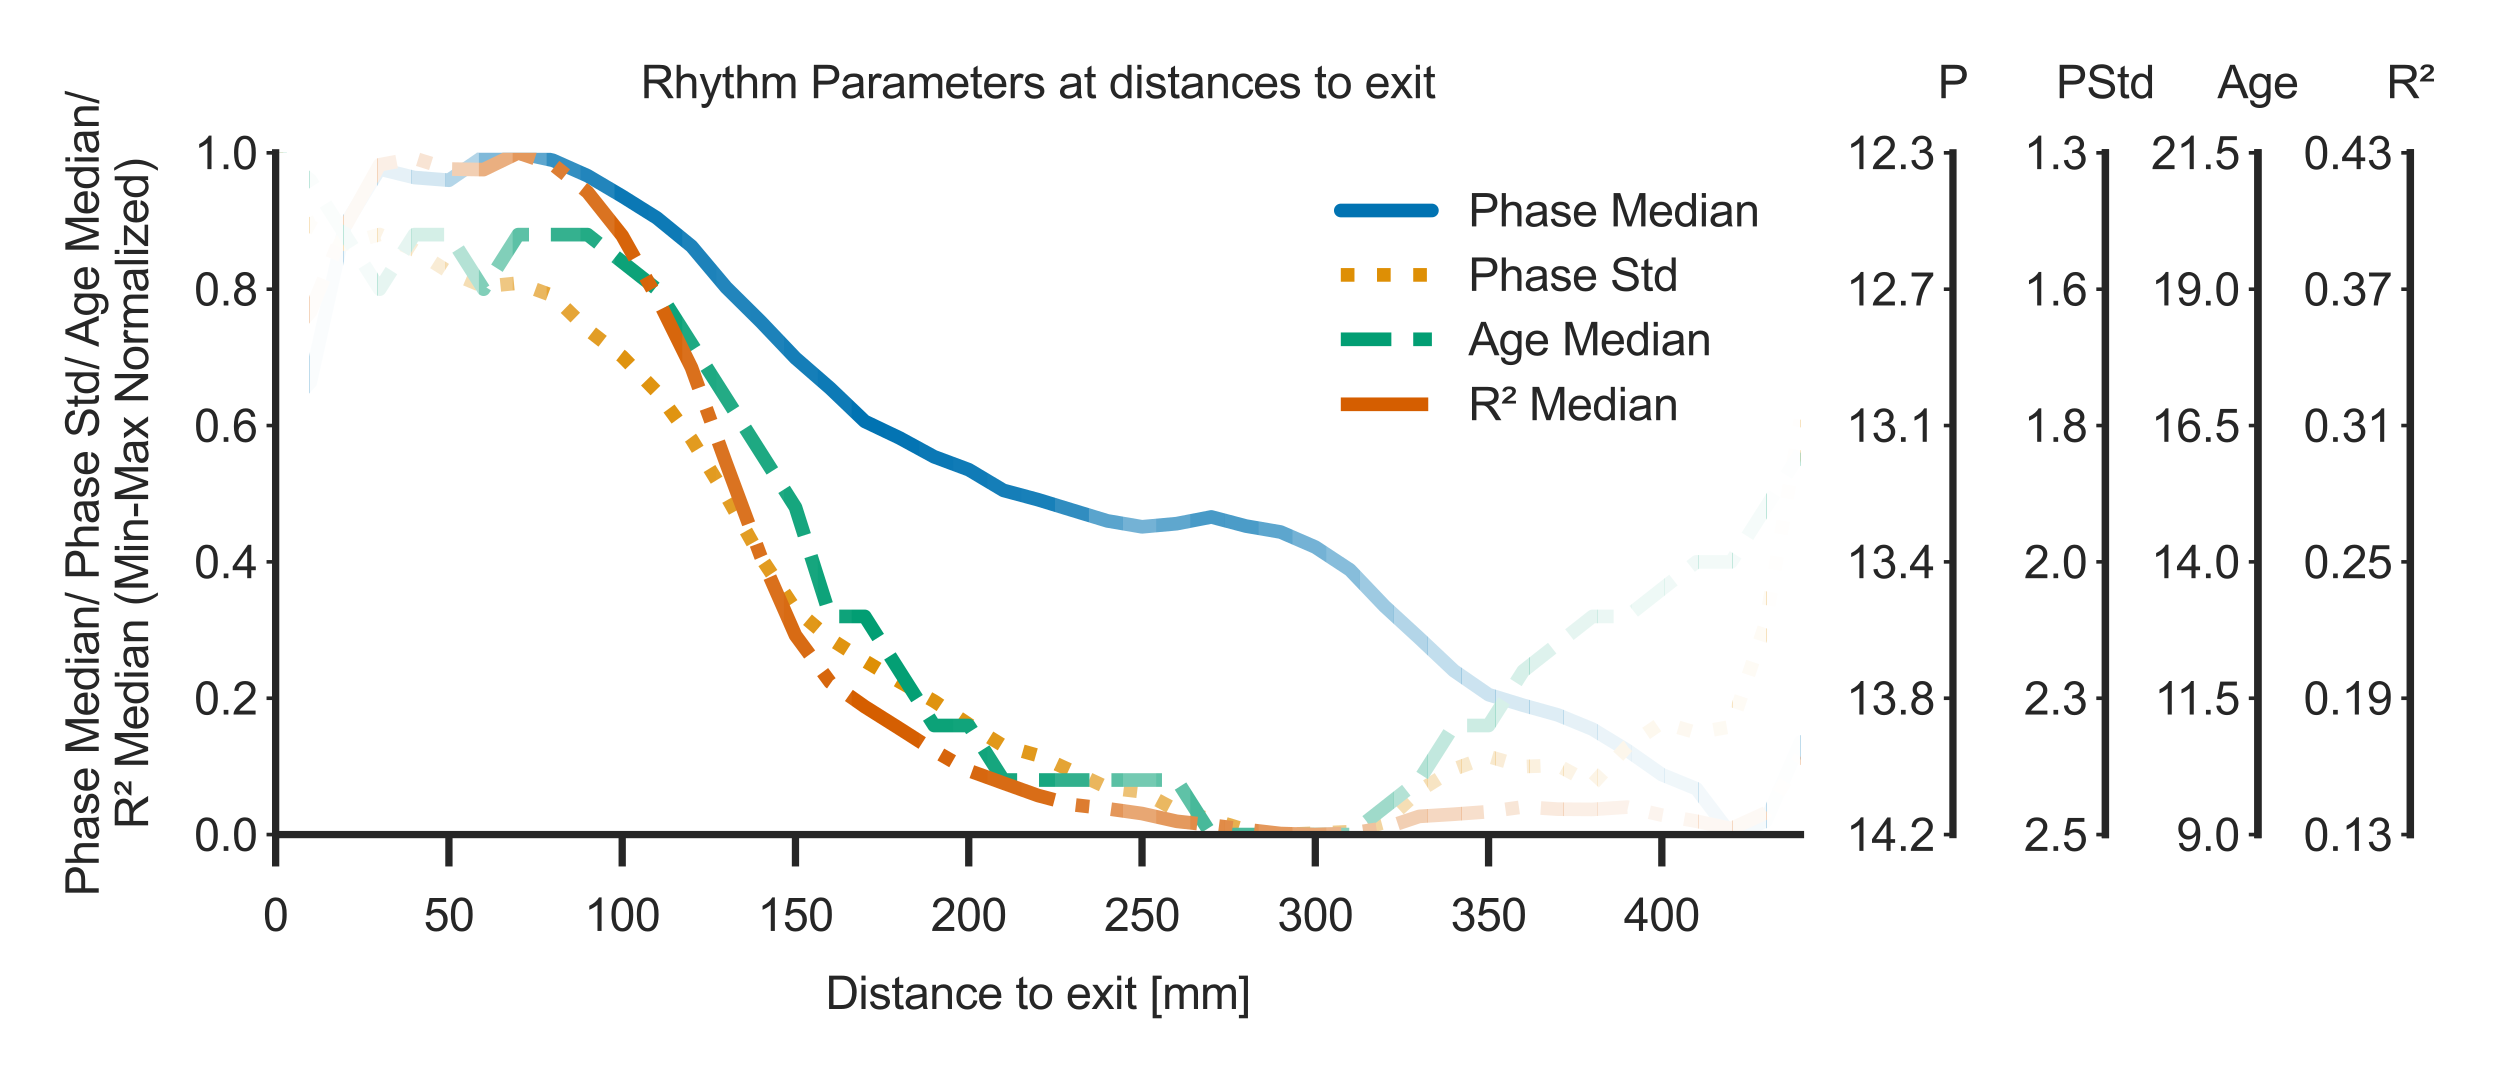 <?xml version="1.0" encoding="utf-8" standalone="no"?>
<!DOCTYPE svg PUBLIC "-//W3C//DTD SVG 1.1//EN"
  "http://www.w3.org/Graphics/SVG/1.1/DTD/svg11.dtd">
<svg xmlns:xlink="http://www.w3.org/1999/xlink" width="274.46pt" height="118.968pt" viewBox="0 0 274.46 118.968" xmlns="http://www.w3.org/2000/svg" version="1.1">
 <defs>
  <style type="text/css">*{stroke-linejoin: round; stroke-linecap: butt}</style>
 </defs>
 <g id="figure_1">
  <g id="patch_1">
   <path d="M 0 118.968 
L 274.46 118.968 
L 274.46 0 
L 0 0 
z
" style="fill: #ffffff"/>
  </g>
  <g id="axes_1">
   <g id="patch_2">
    <path d="M 30.262 91.623 
L 197.662 91.623 
L 197.662 16.779 
L 30.262 16.779 
z
" style="fill: #ffffff"/>
   </g>
   <g id="matplotlib.axis_1">
    <g id="xtick_1">
     <g id="line2d_1">
      <defs>
       <path id="m2075b43d3a" d="M 0 0 
L 0 3.5 
" style="stroke: #262626; stroke-width: 0.8"/>
      </defs>
      <g>
       <use xlink:href="#m2075b43d3a" x="30.262" y="91.623" style="fill: #262626; stroke: #262626; stroke-width: 0.8"/>
      </g>
     </g>
     <g id="text_1">
      <!-- 0 -->
      <g style="fill: #262626" transform="translate(28.872 102.202) scale(0.05 -0.05)">
       <defs>
        <path id="ArialMT-30" d="M 266 2259 
Q 266 3072 433 3567 
Q 600 4063 929 4331 
Q 1259 4600 1759 4600 
Q 2128 4600 2406 4451 
Q 2684 4303 2865 4023 
Q 3047 3744 3150 3342 
Q 3253 2941 3253 2259 
Q 3253 1453 3087 958 
Q 2922 463 2592 192 
Q 2263 -78 1759 -78 
Q 1097 -78 719 397 
Q 266 969 266 2259 
z
M 844 2259 
Q 844 1131 1108 757 
Q 1372 384 1759 384 
Q 2147 384 2411 759 
Q 2675 1134 2675 2259 
Q 2675 3391 2411 3762 
Q 2147 4134 1753 4134 
Q 1366 4134 1134 3806 
Q 844 3388 844 2259 
z
" transform="scale(0.016)"/>
       </defs>
       <use xlink:href="#ArialMT-30"/>
      </g>
     </g>
    </g>
    <g id="xtick_2">
     <g id="line2d_2">
      <g>
       <use xlink:href="#m2075b43d3a" x="49.285" y="91.623" style="fill: #262626; stroke: #262626; stroke-width: 0.8"/>
      </g>
     </g>
     <g id="text_2">
      <!-- 50 -->
      <g style="fill: #262626" transform="translate(46.505 102.202) scale(0.05 -0.05)">
       <defs>
        <path id="ArialMT-35" d="M 266 1200 
L 856 1250 
Q 922 819 1161 601 
Q 1400 384 1738 384 
Q 2144 384 2425 690 
Q 2706 997 2706 1503 
Q 2706 1984 2436 2262 
Q 2166 2541 1728 2541 
Q 1456 2541 1237 2417 
Q 1019 2294 894 2097 
L 366 2166 
L 809 4519 
L 3088 4519 
L 3088 3981 
L 1259 3981 
L 1013 2750 
Q 1425 3038 1878 3038 
Q 2478 3038 2890 2622 
Q 3303 2206 3303 1553 
Q 3303 931 2941 478 
Q 2500 -78 1738 -78 
Q 1113 -78 717 272 
Q 322 622 266 1200 
z
" transform="scale(0.016)"/>
       </defs>
       <use xlink:href="#ArialMT-35"/>
       <use xlink:href="#ArialMT-30" x="55.615"/>
      </g>
     </g>
    </g>
    <g id="xtick_3">
     <g id="line2d_3">
      <g>
       <use xlink:href="#m2075b43d3a" x="68.308" y="91.623" style="fill: #262626; stroke: #262626; stroke-width: 0.8"/>
      </g>
     </g>
     <g id="text_3">
      <!-- 100 -->
      <g style="fill: #262626" transform="translate(64.137 102.202) scale(0.05 -0.05)">
       <defs>
        <path id="ArialMT-31" d="M 2384 0 
L 1822 0 
L 1822 3584 
Q 1619 3391 1289 3197 
Q 959 3003 697 2906 
L 697 3450 
Q 1169 3672 1522 3987 
Q 1875 4303 2022 4600 
L 2384 4600 
L 2384 0 
z
" transform="scale(0.016)"/>
       </defs>
       <use xlink:href="#ArialMT-31"/>
       <use xlink:href="#ArialMT-30" x="55.615"/>
       <use xlink:href="#ArialMT-30" x="111.23"/>
      </g>
     </g>
    </g>
    <g id="xtick_4">
     <g id="line2d_4">
      <g>
       <use xlink:href="#m2075b43d3a" x="87.331" y="91.623" style="fill: #262626; stroke: #262626; stroke-width: 0.8"/>
      </g>
     </g>
     <g id="text_4">
      <!-- 150 -->
      <g style="fill: #262626" transform="translate(83.16 102.202) scale(0.05 -0.05)">
       <use xlink:href="#ArialMT-31"/>
       <use xlink:href="#ArialMT-35" x="55.615"/>
       <use xlink:href="#ArialMT-30" x="111.23"/>
      </g>
     </g>
    </g>
    <g id="xtick_5">
     <g id="line2d_5">
      <g>
       <use xlink:href="#m2075b43d3a" x="106.353" y="91.623" style="fill: #262626; stroke: #262626; stroke-width: 0.8"/>
      </g>
     </g>
     <g id="text_5">
      <!-- 200 -->
      <g style="fill: #262626" transform="translate(102.183 102.202) scale(0.05 -0.05)">
       <defs>
        <path id="ArialMT-32" d="M 3222 541 
L 3222 0 
L 194 0 
Q 188 203 259 391 
Q 375 700 629 1000 
Q 884 1300 1366 1694 
Q 2113 2306 2375 2664 
Q 2638 3022 2638 3341 
Q 2638 3675 2398 3904 
Q 2159 4134 1775 4134 
Q 1369 4134 1125 3890 
Q 881 3647 878 3216 
L 300 3275 
Q 359 3922 746 4261 
Q 1134 4600 1788 4600 
Q 2447 4600 2831 4234 
Q 3216 3869 3216 3328 
Q 3216 3053 3103 2787 
Q 2991 2522 2730 2228 
Q 2469 1934 1863 1422 
Q 1356 997 1212 845 
Q 1069 694 975 541 
L 3222 541 
z
" transform="scale(0.016)"/>
       </defs>
       <use xlink:href="#ArialMT-32"/>
       <use xlink:href="#ArialMT-30" x="55.615"/>
       <use xlink:href="#ArialMT-30" x="111.23"/>
      </g>
     </g>
    </g>
    <g id="xtick_6">
     <g id="line2d_6">
      <g>
       <use xlink:href="#m2075b43d3a" x="125.376" y="91.623" style="fill: #262626; stroke: #262626; stroke-width: 0.8"/>
      </g>
     </g>
     <g id="text_6">
      <!-- 250 -->
      <g style="fill: #262626" transform="translate(121.205 102.202) scale(0.05 -0.05)">
       <use xlink:href="#ArialMT-32"/>
       <use xlink:href="#ArialMT-35" x="55.615"/>
       <use xlink:href="#ArialMT-30" x="111.23"/>
      </g>
     </g>
    </g>
    <g id="xtick_7">
     <g id="line2d_7">
      <g>
       <use xlink:href="#m2075b43d3a" x="144.399" y="91.623" style="fill: #262626; stroke: #262626; stroke-width: 0.8"/>
      </g>
     </g>
     <g id="text_7">
      <!-- 300 -->
      <g style="fill: #262626" transform="translate(140.228 102.202) scale(0.05 -0.05)">
       <defs>
        <path id="ArialMT-33" d="M 269 1209 
L 831 1284 
Q 928 806 1161 595 
Q 1394 384 1728 384 
Q 2125 384 2398 659 
Q 2672 934 2672 1341 
Q 2672 1728 2419 1979 
Q 2166 2231 1775 2231 
Q 1616 2231 1378 2169 
L 1441 2663 
Q 1497 2656 1531 2656 
Q 1891 2656 2178 2843 
Q 2466 3031 2466 3422 
Q 2466 3731 2256 3934 
Q 2047 4138 1716 4138 
Q 1388 4138 1169 3931 
Q 950 3725 888 3313 
L 325 3413 
Q 428 3978 793 4289 
Q 1159 4600 1703 4600 
Q 2078 4600 2393 4439 
Q 2709 4278 2876 4000 
Q 3044 3722 3044 3409 
Q 3044 3113 2884 2869 
Q 2725 2625 2413 2481 
Q 2819 2388 3044 2092 
Q 3269 1797 3269 1353 
Q 3269 753 2831 336 
Q 2394 -81 1725 -81 
Q 1122 -81 723 278 
Q 325 638 269 1209 
z
" transform="scale(0.016)"/>
       </defs>
       <use xlink:href="#ArialMT-33"/>
       <use xlink:href="#ArialMT-30" x="55.615"/>
       <use xlink:href="#ArialMT-30" x="111.23"/>
      </g>
     </g>
    </g>
    <g id="xtick_8">
     <g id="line2d_8">
      <g>
       <use xlink:href="#m2075b43d3a" x="163.421" y="91.623" style="fill: #262626; stroke: #262626; stroke-width: 0.8"/>
      </g>
     </g>
     <g id="text_8">
      <!-- 350 -->
      <g style="fill: #262626" transform="translate(159.251 102.202) scale(0.05 -0.05)">
       <use xlink:href="#ArialMT-33"/>
       <use xlink:href="#ArialMT-35" x="55.615"/>
       <use xlink:href="#ArialMT-30" x="111.23"/>
      </g>
     </g>
    </g>
    <g id="xtick_9">
     <g id="line2d_9">
      <g>
       <use xlink:href="#m2075b43d3a" x="182.444" y="91.623" style="fill: #262626; stroke: #262626; stroke-width: 0.8"/>
      </g>
     </g>
     <g id="text_9">
      <!-- 400 -->
      <g style="fill: #262626" transform="translate(178.273 102.202) scale(0.05 -0.05)">
       <defs>
        <path id="ArialMT-34" d="M 2069 0 
L 2069 1097 
L 81 1097 
L 81 1613 
L 2172 4581 
L 2631 4581 
L 2631 1613 
L 3250 1613 
L 3250 1097 
L 2631 1097 
L 2631 0 
L 2069 0 
z
M 2069 1613 
L 2069 3678 
L 634 1613 
L 2069 1613 
z
" transform="scale(0.016)"/>
       </defs>
       <use xlink:href="#ArialMT-34"/>
       <use xlink:href="#ArialMT-30" x="55.615"/>
       <use xlink:href="#ArialMT-30" x="111.23"/>
      </g>
     </g>
    </g>
    <g id="text_10">
     <!-- Distance to exit [mm] -->
     <g style="fill: #262626" transform="translate(90.624 110.774) scale(0.05 -0.05)">
      <defs>
       <path id="ArialMT-44" d="M 494 0 
L 494 4581 
L 2072 4581 
Q 2606 4581 2888 4516 
Q 3281 4425 3559 4188 
Q 3922 3881 4101 3404 
Q 4281 2928 4281 2316 
Q 4281 1794 4159 1391 
Q 4038 988 3847 723 
Q 3656 459 3429 307 
Q 3203 156 2883 78 
Q 2563 0 2147 0 
L 494 0 
z
M 1100 541 
L 2078 541 
Q 2531 541 2789 625 
Q 3047 709 3200 863 
Q 3416 1078 3536 1442 
Q 3656 1806 3656 2325 
Q 3656 3044 3420 3430 
Q 3184 3816 2847 3947 
Q 2603 4041 2063 4041 
L 1100 4041 
L 1100 541 
z
" transform="scale(0.016)"/>
       <path id="ArialMT-69" d="M 425 3934 
L 425 4581 
L 988 4581 
L 988 3934 
L 425 3934 
z
M 425 0 
L 425 3319 
L 988 3319 
L 988 0 
L 425 0 
z
" transform="scale(0.016)"/>
       <path id="ArialMT-73" d="M 197 991 
L 753 1078 
Q 800 744 1014 566 
Q 1228 388 1613 388 
Q 2000 388 2187 545 
Q 2375 703 2375 916 
Q 2375 1106 2209 1216 
Q 2094 1291 1634 1406 
Q 1016 1563 777 1677 
Q 538 1791 414 1992 
Q 291 2194 291 2438 
Q 291 2659 392 2848 
Q 494 3038 669 3163 
Q 800 3259 1026 3326 
Q 1253 3394 1513 3394 
Q 1903 3394 2198 3281 
Q 2494 3169 2634 2976 
Q 2775 2784 2828 2463 
L 2278 2388 
Q 2241 2644 2061 2787 
Q 1881 2931 1553 2931 
Q 1166 2931 1000 2803 
Q 834 2675 834 2503 
Q 834 2394 903 2306 
Q 972 2216 1119 2156 
Q 1203 2125 1616 2013 
Q 2213 1853 2448 1751 
Q 2684 1650 2818 1456 
Q 2953 1263 2953 975 
Q 2953 694 2789 445 
Q 2625 197 2315 61 
Q 2006 -75 1616 -75 
Q 969 -75 630 194 
Q 291 463 197 991 
z
" transform="scale(0.016)"/>
       <path id="ArialMT-74" d="M 1650 503 
L 1731 6 
Q 1494 -44 1306 -44 
Q 1000 -44 831 53 
Q 663 150 594 308 
Q 525 466 525 972 
L 525 2881 
L 113 2881 
L 113 3319 
L 525 3319 
L 525 4141 
L 1084 4478 
L 1084 3319 
L 1650 3319 
L 1650 2881 
L 1084 2881 
L 1084 941 
Q 1084 700 1114 631 
Q 1144 563 1211 522 
Q 1278 481 1403 481 
Q 1497 481 1650 503 
z
" transform="scale(0.016)"/>
       <path id="ArialMT-61" d="M 2588 409 
Q 2275 144 1986 34 
Q 1697 -75 1366 -75 
Q 819 -75 525 192 
Q 231 459 231 875 
Q 231 1119 342 1320 
Q 453 1522 633 1644 
Q 813 1766 1038 1828 
Q 1203 1872 1538 1913 
Q 2219 1994 2541 2106 
Q 2544 2222 2544 2253 
Q 2544 2597 2384 2738 
Q 2169 2928 1744 2928 
Q 1347 2928 1158 2789 
Q 969 2650 878 2297 
L 328 2372 
Q 403 2725 575 2942 
Q 747 3159 1072 3276 
Q 1397 3394 1825 3394 
Q 2250 3394 2515 3294 
Q 2781 3194 2906 3042 
Q 3031 2891 3081 2659 
Q 3109 2516 3109 2141 
L 3109 1391 
Q 3109 606 3145 398 
Q 3181 191 3288 0 
L 2700 0 
Q 2613 175 2588 409 
z
M 2541 1666 
Q 2234 1541 1622 1453 
Q 1275 1403 1131 1340 
Q 988 1278 909 1158 
Q 831 1038 831 891 
Q 831 666 1001 516 
Q 1172 366 1500 366 
Q 1825 366 2078 508 
Q 2331 650 2450 897 
Q 2541 1088 2541 1459 
L 2541 1666 
z
" transform="scale(0.016)"/>
       <path id="ArialMT-6e" d="M 422 0 
L 422 3319 
L 928 3319 
L 928 2847 
Q 1294 3394 1984 3394 
Q 2284 3394 2536 3286 
Q 2788 3178 2913 3003 
Q 3038 2828 3088 2588 
Q 3119 2431 3119 2041 
L 3119 0 
L 2556 0 
L 2556 2019 
Q 2556 2363 2490 2533 
Q 2425 2703 2258 2804 
Q 2091 2906 1866 2906 
Q 1506 2906 1245 2678 
Q 984 2450 984 1813 
L 984 0 
L 422 0 
z
" transform="scale(0.016)"/>
       <path id="ArialMT-63" d="M 2588 1216 
L 3141 1144 
Q 3050 572 2676 248 
Q 2303 -75 1759 -75 
Q 1078 -75 664 370 
Q 250 816 250 1647 
Q 250 2184 428 2587 
Q 606 2991 970 3192 
Q 1334 3394 1763 3394 
Q 2303 3394 2647 3120 
Q 2991 2847 3088 2344 
L 2541 2259 
Q 2463 2594 2264 2762 
Q 2066 2931 1784 2931 
Q 1359 2931 1093 2626 
Q 828 2322 828 1663 
Q 828 994 1084 691 
Q 1341 388 1753 388 
Q 2084 388 2306 591 
Q 2528 794 2588 1216 
z
" transform="scale(0.016)"/>
       <path id="ArialMT-65" d="M 2694 1069 
L 3275 997 
Q 3138 488 2766 206 
Q 2394 -75 1816 -75 
Q 1088 -75 661 373 
Q 234 822 234 1631 
Q 234 2469 665 2931 
Q 1097 3394 1784 3394 
Q 2450 3394 2872 2941 
Q 3294 2488 3294 1666 
Q 3294 1616 3291 1516 
L 816 1516 
Q 847 969 1125 678 
Q 1403 388 1819 388 
Q 2128 388 2347 550 
Q 2566 713 2694 1069 
z
M 847 1978 
L 2700 1978 
Q 2663 2397 2488 2606 
Q 2219 2931 1791 2931 
Q 1403 2931 1139 2672 
Q 875 2413 847 1978 
z
" transform="scale(0.016)"/>
       <path id="ArialMT-20" transform="scale(0.016)"/>
       <path id="ArialMT-6f" d="M 213 1659 
Q 213 2581 725 3025 
Q 1153 3394 1769 3394 
Q 2453 3394 2887 2945 
Q 3322 2497 3322 1706 
Q 3322 1066 3130 698 
Q 2938 331 2570 128 
Q 2203 -75 1769 -75 
Q 1072 -75 642 372 
Q 213 819 213 1659 
z
M 791 1659 
Q 791 1022 1069 705 
Q 1347 388 1769 388 
Q 2188 388 2466 706 
Q 2744 1025 2744 1678 
Q 2744 2294 2464 2611 
Q 2184 2928 1769 2928 
Q 1347 2928 1069 2612 
Q 791 2297 791 1659 
z
" transform="scale(0.016)"/>
       <path id="ArialMT-78" d="M 47 0 
L 1259 1725 
L 138 3319 
L 841 3319 
L 1350 2541 
Q 1494 2319 1581 2169 
Q 1719 2375 1834 2534 
L 2394 3319 
L 3066 3319 
L 1919 1756 
L 3153 0 
L 2463 0 
L 1781 1031 
L 1600 1309 
L 728 0 
L 47 0 
z
" transform="scale(0.016)"/>
       <path id="ArialMT-5b" d="M 434 -1272 
L 434 4581 
L 1675 4581 
L 1675 4116 
L 997 4116 
L 997 -806 
L 1675 -806 
L 1675 -1272 
L 434 -1272 
z
" transform="scale(0.016)"/>
       <path id="ArialMT-6d" d="M 422 0 
L 422 3319 
L 925 3319 
L 925 2853 
Q 1081 3097 1340 3245 
Q 1600 3394 1931 3394 
Q 2300 3394 2536 3241 
Q 2772 3088 2869 2813 
Q 3263 3394 3894 3394 
Q 4388 3394 4653 3120 
Q 4919 2847 4919 2278 
L 4919 0 
L 4359 0 
L 4359 2091 
Q 4359 2428 4304 2576 
Q 4250 2725 4106 2815 
Q 3963 2906 3769 2906 
Q 3419 2906 3187 2673 
Q 2956 2441 2956 1928 
L 2956 0 
L 2394 0 
L 2394 2156 
Q 2394 2531 2256 2718 
Q 2119 2906 1806 2906 
Q 1569 2906 1367 2781 
Q 1166 2656 1075 2415 
Q 984 2175 984 1722 
L 984 0 
L 422 0 
z
" transform="scale(0.016)"/>
       <path id="ArialMT-5d" d="M 1363 -1272 
L 122 -1272 
L 122 -806 
L 800 -806 
L 800 4116 
L 122 4116 
L 122 4581 
L 1363 4581 
L 1363 -1272 
z
" transform="scale(0.016)"/>
      </defs>
      <use xlink:href="#ArialMT-44"/>
      <use xlink:href="#ArialMT-69" x="72.217"/>
      <use xlink:href="#ArialMT-73" x="94.434"/>
      <use xlink:href="#ArialMT-74" x="144.434"/>
      <use xlink:href="#ArialMT-61" x="172.217"/>
      <use xlink:href="#ArialMT-6e" x="227.832"/>
      <use xlink:href="#ArialMT-63" x="283.447"/>
      <use xlink:href="#ArialMT-65" x="333.447"/>
      <use xlink:href="#ArialMT-20" x="389.062"/>
      <use xlink:href="#ArialMT-74" x="416.846"/>
      <use xlink:href="#ArialMT-6f" x="444.629"/>
      <use xlink:href="#ArialMT-20" x="500.244"/>
      <use xlink:href="#ArialMT-65" x="528.027"/>
      <use xlink:href="#ArialMT-78" x="583.643"/>
      <use xlink:href="#ArialMT-69" x="633.643"/>
      <use xlink:href="#ArialMT-74" x="655.859"/>
      <use xlink:href="#ArialMT-20" x="683.643"/>
      <use xlink:href="#ArialMT-5b" x="711.426"/>
      <use xlink:href="#ArialMT-6d" x="739.209"/>
      <use xlink:href="#ArialMT-6d" x="822.51"/>
      <use xlink:href="#ArialMT-5d" x="905.811"/>
     </g>
    </g>
   </g>
   <g id="matplotlib.axis_2">
    <g id="ytick_1">
     <g id="line2d_10">
      <defs>
       <path id="mc503e43683" d="M 0 0 
L -1 0 
" style="stroke: #262626; stroke-width: 0.4"/>
      </defs>
      <g>
       <use xlink:href="#mc503e43683" x="30.262" y="91.623" style="fill: #262626; stroke: #262626; stroke-width: 0.4"/>
      </g>
     </g>
     <g id="text_11">
      <!-- 0.0 -->
      <g style="fill: #262626" transform="translate(21.312 93.412) scale(0.05 -0.05)">
       <defs>
        <path id="ArialMT-2e" d="M 581 0 
L 581 641 
L 1222 641 
L 1222 0 
L 581 0 
z
" transform="scale(0.016)"/>
       </defs>
       <use xlink:href="#ArialMT-30"/>
       <use xlink:href="#ArialMT-2e" x="55.615"/>
       <use xlink:href="#ArialMT-30" x="83.398"/>
      </g>
     </g>
    </g>
    <g id="ytick_2">
     <g id="line2d_11">
      <g>
       <use xlink:href="#mc503e43683" x="30.262" y="76.654" style="fill: #262626; stroke: #262626; stroke-width: 0.4"/>
      </g>
     </g>
     <g id="text_12">
      <!-- 0.2 -->
      <g style="fill: #262626" transform="translate(21.312 78.444) scale(0.05 -0.05)">
       <use xlink:href="#ArialMT-30"/>
       <use xlink:href="#ArialMT-2e" x="55.615"/>
       <use xlink:href="#ArialMT-32" x="83.398"/>
      </g>
     </g>
    </g>
    <g id="ytick_3">
     <g id="line2d_12">
      <g>
       <use xlink:href="#mc503e43683" x="30.262" y="61.685" style="fill: #262626; stroke: #262626; stroke-width: 0.4"/>
      </g>
     </g>
     <g id="text_13">
      <!-- 0.4 -->
      <g style="fill: #262626" transform="translate(21.312 63.475) scale(0.05 -0.05)">
       <use xlink:href="#ArialMT-30"/>
       <use xlink:href="#ArialMT-2e" x="55.615"/>
       <use xlink:href="#ArialMT-34" x="83.398"/>
      </g>
     </g>
    </g>
    <g id="ytick_4">
     <g id="line2d_13">
      <g>
       <use xlink:href="#mc503e43683" x="30.262" y="46.717" style="fill: #262626; stroke: #262626; stroke-width: 0.4"/>
      </g>
     </g>
     <g id="text_14">
      <!-- 0.6 -->
      <g style="fill: #262626" transform="translate(21.312 48.506) scale(0.05 -0.05)">
       <defs>
        <path id="ArialMT-36" d="M 3184 3459 
L 2625 3416 
Q 2550 3747 2413 3897 
Q 2184 4138 1850 4138 
Q 1581 4138 1378 3988 
Q 1113 3794 959 3422 
Q 806 3050 800 2363 
Q 1003 2672 1297 2822 
Q 1591 2972 1913 2972 
Q 2475 2972 2870 2558 
Q 3266 2144 3266 1488 
Q 3266 1056 3080 686 
Q 2894 316 2569 119 
Q 2244 -78 1831 -78 
Q 1128 -78 684 439 
Q 241 956 241 2144 
Q 241 3472 731 4075 
Q 1159 4600 1884 4600 
Q 2425 4600 2770 4297 
Q 3116 3994 3184 3459 
z
M 888 1484 
Q 888 1194 1011 928 
Q 1134 663 1356 523 
Q 1578 384 1822 384 
Q 2178 384 2434 671 
Q 2691 959 2691 1453 
Q 2691 1928 2437 2201 
Q 2184 2475 1800 2475 
Q 1419 2475 1153 2201 
Q 888 1928 888 1484 
z
" transform="scale(0.016)"/>
       </defs>
       <use xlink:href="#ArialMT-30"/>
       <use xlink:href="#ArialMT-2e" x="55.615"/>
       <use xlink:href="#ArialMT-36" x="83.398"/>
      </g>
     </g>
    </g>
    <g id="ytick_5">
     <g id="line2d_14">
      <g>
       <use xlink:href="#mc503e43683" x="30.262" y="31.748" style="fill: #262626; stroke: #262626; stroke-width: 0.4"/>
      </g>
     </g>
     <g id="text_15">
      <!-- 0.8 -->
      <g style="fill: #262626" transform="translate(21.312 33.537) scale(0.05 -0.05)">
       <defs>
        <path id="ArialMT-38" d="M 1131 2484 
Q 781 2613 612 2850 
Q 444 3088 444 3419 
Q 444 3919 803 4259 
Q 1163 4600 1759 4600 
Q 2359 4600 2725 4251 
Q 3091 3903 3091 3403 
Q 3091 3084 2923 2848 
Q 2756 2613 2416 2484 
Q 2838 2347 3058 2040 
Q 3278 1734 3278 1309 
Q 3278 722 2862 322 
Q 2447 -78 1769 -78 
Q 1091 -78 675 323 
Q 259 725 259 1325 
Q 259 1772 486 2073 
Q 713 2375 1131 2484 
z
M 1019 3438 
Q 1019 3113 1228 2906 
Q 1438 2700 1772 2700 
Q 2097 2700 2305 2904 
Q 2513 3109 2513 3406 
Q 2513 3716 2298 3927 
Q 2084 4138 1766 4138 
Q 1444 4138 1231 3931 
Q 1019 3725 1019 3438 
z
M 838 1322 
Q 838 1081 952 856 
Q 1066 631 1291 507 
Q 1516 384 1775 384 
Q 2178 384 2440 643 
Q 2703 903 2703 1303 
Q 2703 1709 2433 1975 
Q 2163 2241 1756 2241 
Q 1359 2241 1098 1978 
Q 838 1716 838 1322 
z
" transform="scale(0.016)"/>
       </defs>
       <use xlink:href="#ArialMT-30"/>
       <use xlink:href="#ArialMT-2e" x="55.615"/>
       <use xlink:href="#ArialMT-38" x="83.398"/>
      </g>
     </g>
    </g>
    <g id="ytick_6">
     <g id="line2d_15">
      <g>
       <use xlink:href="#mc503e43683" x="30.262" y="16.779" style="fill: #262626; stroke: #262626; stroke-width: 0.4"/>
      </g>
     </g>
     <g id="text_16">
      <!-- 1.0 -->
      <g style="fill: #262626" transform="translate(21.312 18.568) scale(0.05 -0.05)">
       <use xlink:href="#ArialMT-31"/>
       <use xlink:href="#ArialMT-2e" x="55.615"/>
       <use xlink:href="#ArialMT-30" x="83.398"/>
      </g>
     </g>
    </g>
    <g id="text_17">
     <!-- Phase Median/ Phase Std/ Age Median/ -->
     <g style="fill: #262626" transform="translate(10.84 98.394) rotate(-90) scale(0.05 -0.05)">
      <defs>
       <path id="ArialMT-50" d="M 494 0 
L 494 4581 
L 2222 4581 
Q 2678 4581 2919 4538 
Q 3256 4481 3484 4323 
Q 3713 4166 3852 3881 
Q 3991 3597 3991 3256 
Q 3991 2672 3619 2267 
Q 3247 1863 2275 1863 
L 1100 1863 
L 1100 0 
L 494 0 
z
M 1100 2403 
L 2284 2403 
Q 2872 2403 3119 2622 
Q 3366 2841 3366 3238 
Q 3366 3525 3220 3729 
Q 3075 3934 2838 4000 
Q 2684 4041 2272 4041 
L 1100 4041 
L 1100 2403 
z
" transform="scale(0.016)"/>
       <path id="ArialMT-68" d="M 422 0 
L 422 4581 
L 984 4581 
L 984 2938 
Q 1378 3394 1978 3394 
Q 2347 3394 2619 3248 
Q 2891 3103 3008 2847 
Q 3125 2591 3125 2103 
L 3125 0 
L 2563 0 
L 2563 2103 
Q 2563 2525 2380 2717 
Q 2197 2909 1863 2909 
Q 1613 2909 1392 2779 
Q 1172 2650 1078 2428 
Q 984 2206 984 1816 
L 984 0 
L 422 0 
z
" transform="scale(0.016)"/>
       <path id="ArialMT-4d" d="M 475 0 
L 475 4581 
L 1388 4581 
L 2472 1338 
Q 2622 884 2691 659 
Q 2769 909 2934 1394 
L 4031 4581 
L 4847 4581 
L 4847 0 
L 4263 0 
L 4263 3834 
L 2931 0 
L 2384 0 
L 1059 3900 
L 1059 0 
L 475 0 
z
" transform="scale(0.016)"/>
       <path id="ArialMT-64" d="M 2575 0 
L 2575 419 
Q 2259 -75 1647 -75 
Q 1250 -75 917 144 
Q 584 363 401 755 
Q 219 1147 219 1656 
Q 219 2153 384 2558 
Q 550 2963 881 3178 
Q 1213 3394 1622 3394 
Q 1922 3394 2156 3267 
Q 2391 3141 2538 2938 
L 2538 4581 
L 3097 4581 
L 3097 0 
L 2575 0 
z
M 797 1656 
Q 797 1019 1065 703 
Q 1334 388 1700 388 
Q 2069 388 2326 689 
Q 2584 991 2584 1609 
Q 2584 2291 2321 2609 
Q 2059 2928 1675 2928 
Q 1300 2928 1048 2622 
Q 797 2316 797 1656 
z
" transform="scale(0.016)"/>
       <path id="ArialMT-2f" d="M 0 -78 
L 1328 4659 
L 1778 4659 
L 453 -78 
L 0 -78 
z
" transform="scale(0.016)"/>
       <path id="ArialMT-53" d="M 288 1472 
L 859 1522 
Q 900 1178 1048 958 
Q 1197 738 1509 602 
Q 1822 466 2213 466 
Q 2559 466 2825 569 
Q 3091 672 3220 851 
Q 3350 1031 3350 1244 
Q 3350 1459 3225 1620 
Q 3100 1781 2813 1891 
Q 2628 1963 1997 2114 
Q 1366 2266 1113 2400 
Q 784 2572 623 2826 
Q 463 3081 463 3397 
Q 463 3744 659 4045 
Q 856 4347 1234 4503 
Q 1613 4659 2075 4659 
Q 2584 4659 2973 4495 
Q 3363 4331 3572 4012 
Q 3781 3694 3797 3291 
L 3216 3247 
Q 3169 3681 2898 3903 
Q 2628 4125 2100 4125 
Q 1550 4125 1298 3923 
Q 1047 3722 1047 3438 
Q 1047 3191 1225 3031 
Q 1400 2872 2139 2705 
Q 2878 2538 3153 2413 
Q 3553 2228 3743 1945 
Q 3934 1663 3934 1294 
Q 3934 928 3725 604 
Q 3516 281 3123 101 
Q 2731 -78 2241 -78 
Q 1619 -78 1198 103 
Q 778 284 539 648 
Q 300 1013 288 1472 
z
" transform="scale(0.016)"/>
       <path id="ArialMT-41" d="M -9 0 
L 1750 4581 
L 2403 4581 
L 4278 0 
L 3588 0 
L 3053 1388 
L 1138 1388 
L 634 0 
L -9 0 
z
M 1313 1881 
L 2866 1881 
L 2388 3150 
Q 2169 3728 2063 4100 
Q 1975 3659 1816 3225 
L 1313 1881 
z
" transform="scale(0.016)"/>
       <path id="ArialMT-67" d="M 319 -275 
L 866 -356 
Q 900 -609 1056 -725 
Q 1266 -881 1628 -881 
Q 2019 -881 2231 -725 
Q 2444 -569 2519 -288 
Q 2563 -116 2559 434 
Q 2191 0 1641 0 
Q 956 0 581 494 
Q 206 988 206 1678 
Q 206 2153 378 2554 
Q 550 2956 876 3175 
Q 1203 3394 1644 3394 
Q 2231 3394 2613 2919 
L 2613 3319 
L 3131 3319 
L 3131 450 
Q 3131 -325 2973 -648 
Q 2816 -972 2473 -1159 
Q 2131 -1347 1631 -1347 
Q 1038 -1347 672 -1080 
Q 306 -813 319 -275 
z
M 784 1719 
Q 784 1066 1043 766 
Q 1303 466 1694 466 
Q 2081 466 2343 764 
Q 2606 1063 2606 1700 
Q 2606 2309 2336 2618 
Q 2066 2928 1684 2928 
Q 1309 2928 1046 2623 
Q 784 2319 784 1719 
z
" transform="scale(0.016)"/>
      </defs>
      <use xlink:href="#ArialMT-50"/>
      <use xlink:href="#ArialMT-68" x="66.699"/>
      <use xlink:href="#ArialMT-61" x="122.314"/>
      <use xlink:href="#ArialMT-73" x="177.93"/>
      <use xlink:href="#ArialMT-65" x="227.93"/>
      <use xlink:href="#ArialMT-20" x="283.545"/>
      <use xlink:href="#ArialMT-4d" x="311.328"/>
      <use xlink:href="#ArialMT-65" x="394.629"/>
      <use xlink:href="#ArialMT-64" x="450.244"/>
      <use xlink:href="#ArialMT-69" x="505.859"/>
      <use xlink:href="#ArialMT-61" x="528.076"/>
      <use xlink:href="#ArialMT-6e" x="583.691"/>
      <use xlink:href="#ArialMT-2f" x="639.307"/>
      <use xlink:href="#ArialMT-20" x="667.09"/>
      <use xlink:href="#ArialMT-50" x="694.873"/>
      <use xlink:href="#ArialMT-68" x="761.572"/>
      <use xlink:href="#ArialMT-61" x="817.188"/>
      <use xlink:href="#ArialMT-73" x="872.803"/>
      <use xlink:href="#ArialMT-65" x="922.803"/>
      <use xlink:href="#ArialMT-20" x="978.418"/>
      <use xlink:href="#ArialMT-53" x="1006.201"/>
      <use xlink:href="#ArialMT-74" x="1072.9"/>
      <use xlink:href="#ArialMT-64" x="1100.684"/>
      <use xlink:href="#ArialMT-2f" x="1156.299"/>
      <use xlink:href="#ArialMT-20" x="1184.082"/>
      <use xlink:href="#ArialMT-41" x="1206.365"/>
      <use xlink:href="#ArialMT-67" x="1273.064"/>
      <use xlink:href="#ArialMT-65" x="1328.68"/>
      <use xlink:href="#ArialMT-20" x="1384.295"/>
      <use xlink:href="#ArialMT-4d" x="1412.078"/>
      <use xlink:href="#ArialMT-65" x="1495.379"/>
      <use xlink:href="#ArialMT-64" x="1550.994"/>
      <use xlink:href="#ArialMT-69" x="1606.609"/>
      <use xlink:href="#ArialMT-61" x="1628.826"/>
      <use xlink:href="#ArialMT-6e" x="1684.441"/>
      <use xlink:href="#ArialMT-2f" x="1740.057"/>
     </g>
     <!-- R² Median (Min-Max Normalized) -->
     <g style="fill: #262626" transform="translate(16.26 91.011) rotate(-90) scale(0.05 -0.05)">
      <defs>
       <path id="ArialMT-52" d="M 503 0 
L 503 4581 
L 2534 4581 
Q 3147 4581 3465 4457 
Q 3784 4334 3975 4021 
Q 4166 3709 4166 3331 
Q 4166 2844 3850 2509 
Q 3534 2175 2875 2084 
Q 3116 1969 3241 1856 
Q 3506 1613 3744 1247 
L 4541 0 
L 3778 0 
L 3172 953 
Q 2906 1366 2734 1584 
Q 2563 1803 2427 1890 
Q 2291 1978 2150 2013 
Q 2047 2034 1813 2034 
L 1109 2034 
L 1109 0 
L 503 0 
z
M 1109 2559 
L 2413 2559 
Q 2828 2559 3062 2645 
Q 3297 2731 3419 2920 
Q 3541 3109 3541 3331 
Q 3541 3656 3305 3865 
Q 3069 4075 2559 4075 
L 1109 4075 
L 1109 2559 
z
" transform="scale(0.016)"/>
       <path id="ArialMT-b2" d="M 78 2291 
Q 97 2469 225 2647 
Q 422 2916 872 3242 
Q 1322 3569 1406 3663 
Q 1522 3791 1522 3925 
Q 1522 4075 1412 4172 
Q 1303 4269 1091 4269 
Q 884 4269 782 4195 
Q 681 4122 616 3913 
L 144 3963 
Q 234 4309 457 4473 
Q 681 4638 1100 4638 
Q 1572 4638 1792 4453 
Q 2013 4269 2013 4003 
Q 2013 3741 1828 3506 
Q 1688 3331 1188 2972 
Q 928 2781 819 2669 
L 2025 2669 
L 2025 2291 
L 78 2291 
z
" transform="scale(0.016)"/>
       <path id="ArialMT-28" d="M 1497 -1347 
Q 1031 -759 709 28 
Q 388 816 388 1659 
Q 388 2403 628 3084 
Q 909 3875 1497 4659 
L 1900 4659 
Q 1522 4009 1400 3731 
Q 1209 3300 1100 2831 
Q 966 2247 966 1656 
Q 966 153 1900 -1347 
L 1497 -1347 
z
" transform="scale(0.016)"/>
       <path id="ArialMT-2d" d="M 203 1375 
L 203 1941 
L 1931 1941 
L 1931 1375 
L 203 1375 
z
" transform="scale(0.016)"/>
       <path id="ArialMT-4e" d="M 488 0 
L 488 4581 
L 1109 4581 
L 3516 984 
L 3516 4581 
L 4097 4581 
L 4097 0 
L 3475 0 
L 1069 3600 
L 1069 0 
L 488 0 
z
" transform="scale(0.016)"/>
       <path id="ArialMT-72" d="M 416 0 
L 416 3319 
L 922 3319 
L 922 2816 
Q 1116 3169 1280 3281 
Q 1444 3394 1641 3394 
Q 1925 3394 2219 3213 
L 2025 2691 
Q 1819 2813 1613 2813 
Q 1428 2813 1281 2702 
Q 1134 2591 1072 2394 
Q 978 2094 978 1738 
L 978 0 
L 416 0 
z
" transform="scale(0.016)"/>
       <path id="ArialMT-6c" d="M 409 0 
L 409 4581 
L 972 4581 
L 972 0 
L 409 0 
z
" transform="scale(0.016)"/>
       <path id="ArialMT-7a" d="M 125 0 
L 125 456 
L 2238 2881 
Q 1878 2863 1603 2863 
L 250 2863 
L 250 3319 
L 2963 3319 
L 2963 2947 
L 1166 841 
L 819 456 
Q 1197 484 1528 484 
L 3063 484 
L 3063 0 
L 125 0 
z
" transform="scale(0.016)"/>
       <path id="ArialMT-29" d="M 791 -1347 
L 388 -1347 
Q 1322 153 1322 1656 
Q 1322 2244 1188 2822 
Q 1081 3291 891 3722 
Q 769 4003 388 4659 
L 791 4659 
Q 1378 3875 1659 3084 
Q 1900 2403 1900 1659 
Q 1900 816 1576 28 
Q 1253 -759 791 -1347 
z
" transform="scale(0.016)"/>
      </defs>
      <use xlink:href="#ArialMT-52"/>
      <use xlink:href="#ArialMT-b2" x="72.217"/>
      <use xlink:href="#ArialMT-20" x="105.518"/>
      <use xlink:href="#ArialMT-4d" x="133.301"/>
      <use xlink:href="#ArialMT-65" x="216.602"/>
      <use xlink:href="#ArialMT-64" x="272.217"/>
      <use xlink:href="#ArialMT-69" x="327.832"/>
      <use xlink:href="#ArialMT-61" x="350.049"/>
      <use xlink:href="#ArialMT-6e" x="405.664"/>
      <use xlink:href="#ArialMT-20" x="461.279"/>
      <use xlink:href="#ArialMT-28" x="489.062"/>
      <use xlink:href="#ArialMT-4d" x="522.363"/>
      <use xlink:href="#ArialMT-69" x="605.664"/>
      <use xlink:href="#ArialMT-6e" x="627.881"/>
      <use xlink:href="#ArialMT-2d" x="683.496"/>
      <use xlink:href="#ArialMT-4d" x="716.797"/>
      <use xlink:href="#ArialMT-61" x="800.098"/>
      <use xlink:href="#ArialMT-78" x="855.713"/>
      <use xlink:href="#ArialMT-20" x="905.713"/>
      <use xlink:href="#ArialMT-4e" x="933.496"/>
      <use xlink:href="#ArialMT-6f" x="1005.713"/>
      <use xlink:href="#ArialMT-72" x="1061.328"/>
      <use xlink:href="#ArialMT-6d" x="1094.629"/>
      <use xlink:href="#ArialMT-61" x="1177.93"/>
      <use xlink:href="#ArialMT-6c" x="1233.545"/>
      <use xlink:href="#ArialMT-69" x="1255.762"/>
      <use xlink:href="#ArialMT-7a" x="1277.979"/>
      <use xlink:href="#ArialMT-65" x="1327.979"/>
      <use xlink:href="#ArialMT-64" x="1383.594"/>
      <use xlink:href="#ArialMT-29" x="1439.209"/>
     </g>
    </g>
   </g>
   <g id="line2d_16">
    <path d="M 30.262 45.996 
L 34.067 41.976 
L 37.871 24.719 
L 41.676 18.553 
L 45.481 19.488 
L 49.285 19.787 
L 53.09 17.18 
L 56.894 16.779 
L 60.699 17.6 
L 64.503 19.293 
L 68.308 21.542 
L 72.112 23.926 
L 75.917 27.032 
L 79.721 31.554 
L 83.526 35.317 
L 87.331 39.312 
L 91.135 42.621 
L 94.94 46.259 
L 98.744 48.073 
L 102.549 50.145 
L 106.353 51.564 
L 110.158 53.835 
L 113.962 54.859 
L 117.767 56.026 
L 121.571 57.185 
L 125.376 57.834 
L 129.181 57.488 
L 132.985 56.751 
L 136.79 57.754 
L 140.594 58.408 
L 144.399 60.059 
L 148.203 62.565 
L 152.008 66.554 
L 155.812 70.05 
L 159.617 73.635 
L 163.421 76.261 
L 167.226 77.428 
L 171.031 78.491 
L 174.835 80.052 
L 178.64 82.371 
L 182.444 85.038 
L 186.249 86.6 
L 190.053 91.623 
L 193.858 90.154 
L 197.662 81.457 
" clip-path="url(#p146bce218c)" style="fill: none; stroke: #0173b2; stroke-width: 1.5; stroke-linecap: round"/>
   </g>
   <g id="line2d_17">
    <path d="M 30.262 16.779 
L 34.067 24.824 
L 37.871 26.817 
L 41.676 25.746 
L 45.481 27.453 
L 49.285 29.858 
L 53.09 31.458 
L 56.894 31.079 
L 60.699 32.475 
L 64.503 36.18 
L 68.308 39.139 
L 72.112 43.033 
L 75.917 48.211 
L 79.721 54.429 
L 83.526 61.199 
L 87.331 66.92 
L 91.135 70.141 
L 94.94 72.558 
L 98.744 74.833 
L 102.549 76.978 
L 106.353 79.531 
L 110.158 81.879 
L 113.962 82.945 
L 117.767 84.694 
L 121.571 86.472 
L 125.376 86.925 
L 129.181 88.969 
L 132.985 89.966 
L 136.79 91.123 
L 140.594 91.623 
L 144.399 91.473 
L 148.203 91.311 
L 152.008 90.282 
L 155.812 86.817 
L 159.617 84.434 
L 163.421 83.048 
L 167.226 84.156 
L 171.031 84.024 
L 174.835 86.098 
L 178.64 81.946 
L 182.444 79.328 
L 186.249 80.44 
L 190.053 79.773 
L 193.858 68.382 
L 197.662 46.078 
" clip-path="url(#p146bce218c)" style="fill: none; stroke-dasharray: 1.5,2.475; stroke-dashoffset: 0; stroke: #de8f05; stroke-width: 1.5"/>
   </g>
   <g id="line2d_18">
    <path d="M 30.262 16.779 
L 34.067 19.773 
L 37.871 25.76 
L 41.676 31.748 
L 45.481 25.76 
L 49.285 25.76 
L 53.09 31.748 
L 56.894 25.76 
L 60.699 25.76 
L 64.503 25.76 
L 68.308 28.754 
L 72.112 31.748 
L 75.917 37.735 
L 79.721 43.723 
L 83.526 49.71 
L 87.331 55.698 
L 91.135 67.673 
L 94.94 67.673 
L 98.744 73.66 
L 102.549 79.648 
L 106.353 79.648 
L 110.158 85.635 
L 113.962 85.635 
L 117.767 85.635 
L 121.571 85.635 
L 125.376 85.635 
L 129.181 85.635 
L 132.985 91.623 
L 136.79 91.623 
L 140.594 91.623 
L 144.399 91.623 
L 148.203 91.623 
L 152.008 88.629 
L 155.812 85.635 
L 159.617 79.648 
L 163.421 79.648 
L 167.226 73.66 
L 171.031 70.667 
L 174.835 67.673 
L 178.64 67.673 
L 182.444 64.679 
L 186.249 61.685 
L 190.053 61.685 
L 193.858 55.698 
L 197.662 49.71 
" clip-path="url(#p146bce218c)" style="fill: none; stroke-dasharray: 5.55,2.4; stroke-dashoffset: 0; stroke: #029e73; stroke-width: 1.5"/>
   </g>
   <g id="line2d_19">
    <path d="M 30.262 38.494 
L 34.067 34.253 
L 37.871 24.917 
L 41.676 18.087 
L 45.481 17.375 
L 49.285 18.558 
L 53.09 18.621 
L 56.894 16.779 
L 60.699 18.063 
L 64.503 21.089 
L 68.308 25.878 
L 72.112 32.658 
L 75.917 40.366 
L 79.721 50.868 
L 83.526 61.094 
L 87.331 69.747 
L 91.135 74.898 
L 94.94 77.579 
L 98.744 79.976 
L 102.549 82.41 
L 106.353 84.593 
L 110.158 85.971 
L 113.962 87.335 
L 117.767 88.343 
L 121.571 88.782 
L 125.376 89.314 
L 129.181 90.167 
L 132.985 90.581 
L 136.79 91.069 
L 140.594 91.507 
L 144.399 91.623 
L 148.203 91.494 
L 152.008 90.901 
L 155.812 89.626 
L 159.617 89.388 
L 163.421 89.111 
L 167.226 88.581 
L 171.031 88.833 
L 174.835 88.861 
L 178.64 88.607 
L 182.444 89.486 
L 186.249 90.154 
L 190.053 90.969 
L 193.858 89.237 
L 197.662 83.089 
" clip-path="url(#p146bce218c)" style="fill: none; stroke-dasharray: 9.6,2.4,1.5,2.4; stroke-dashoffset: 0; stroke: #d55e00; stroke-width: 1.5"/>
   </g>
   <g id="patch_3">
    <path d="M 28.36 91.623 
L 28.36 16.779 
L 33.982 16.779 
L 33.982 91.623 
z
" clip-path="url(#p146bce218c)" style="fill: #ffffff"/>
   </g>
   <g id="patch_4">
    <path d="M 33.982 91.623 
L 33.982 16.779 
L 37.703 16.779 
L 37.703 91.623 
z
" clip-path="url(#p146bce218c)" style="fill: #ffffff; opacity: 0.98"/>
   </g>
   <g id="patch_5">
    <path d="M 37.703 91.623 
L 37.703 16.779 
L 41.422 16.779 
L 41.422 91.623 
z
" clip-path="url(#p146bce218c)" style="fill: #ffffff; opacity: 0.96"/>
   </g>
   <g id="patch_6">
    <path d="M 41.422 91.623 
L 41.422 16.779 
L 45.142 16.779 
L 45.142 91.623 
z
" clip-path="url(#p146bce218c)" style="fill: #ffffff; opacity: 0.9"/>
   </g>
   <g id="patch_7">
    <path d="M 45.142 91.623 
L 45.142 16.779 
L 48.862 16.779 
L 48.862 91.623 
z
" clip-path="url(#p146bce218c)" style="fill: #ffffff; opacity: 0.83"/>
   </g>
   <g id="patch_8">
    <path d="M 48.862 91.623 
L 48.862 16.779 
L 52.582 16.779 
L 52.582 91.623 
z
" clip-path="url(#p146bce218c)" style="fill: #ffffff; opacity: 0.7"/>
   </g>
   <g id="patch_9">
    <path d="M 52.582 91.623 
L 52.582 16.779 
L 56.302 16.779 
L 56.302 91.623 
z
" clip-path="url(#p146bce218c)" style="fill: #ffffff; opacity: 0.5"/>
   </g>
   <g id="patch_10">
    <path d="M 56.302 91.623 
L 56.302 16.779 
L 60.022 16.779 
L 60.022 91.623 
z
" clip-path="url(#p146bce218c)" style="fill: #ffffff; opacity: 0.36"/>
   </g>
   <g id="patch_11">
    <path d="M 60.022 91.623 
L 60.022 16.779 
L 63.742 16.779 
L 63.742 91.623 
z
" clip-path="url(#p146bce218c)" style="fill: #ffffff; opacity: 0.2"/>
   </g>
   <g id="patch_12">
    <path d="M 63.742 91.623 
L 63.742 16.779 
L 67.462 16.779 
L 67.462 91.623 
z
" clip-path="url(#p146bce218c)" style="fill: #ffffff; opacity: 0.13"/>
   </g>
   <g id="patch_13">
    <path d="M 67.462 91.623 
L 67.462 16.779 
L 71.183 16.779 
L 71.183 91.623 
z
" clip-path="url(#p146bce218c)" style="fill: #ffffff; opacity: 0.04"/>
   </g>
   <g id="patch_14">
    <path d="M 71.183 91.623 
L 71.183 16.779 
L 74.902 16.779 
L 74.902 91.623 
z
" clip-path="url(#p146bce218c)" style="fill: #ffffff; opacity: 0.05"/>
   </g>
   <g id="patch_15">
    <path d="M 74.902 91.623 
L 74.902 16.779 
L 78.622 16.779 
L 78.622 91.623 
z
" clip-path="url(#p146bce218c)" style="fill: #ffffff; opacity: 0.11"/>
   </g>
   <g id="patch_16">
    <path d="M 78.622 91.623 
L 78.622 16.779 
L 82.342 16.779 
L 82.342 91.623 
z
" clip-path="url(#p146bce218c)" style="fill: #ffffff; opacity: 0.13"/>
   </g>
   <g id="patch_17">
    <path d="M 82.342 91.623 
L 82.342 16.779 
L 86.062 16.779 
L 86.062 91.623 
z
" clip-path="url(#p146bce218c)" style="fill: #ffffff; opacity: 0.11"/>
   </g>
   <g id="patch_18">
    <path d="M 86.062 91.623 
L 86.062 16.779 
L 89.782 16.779 
L 89.782 91.623 
z
" clip-path="url(#p146bce218c)" style="fill: #ffffff; opacity: 0.08"/>
   </g>
   <g id="patch_19">
    <path d="M 89.782 91.623 
L 89.782 16.779 
L 93.502 16.779 
L 93.502 91.623 
z
" clip-path="url(#p146bce218c)" style="fill: #ffffff; opacity: 0.05"/>
   </g>
   <g id="patch_20">
    <path d="M 93.502 91.623 
L 93.502 16.779 
L 97.222 16.779 
L 97.222 91.623 
L 93.502 91.623 
z
" clip-path="url(#p146bce218c)" style="fill: none; opacity: 0"/>
   </g>
   <g id="patch_21">
    <path d="M 97.222 91.623 
L 97.222 16.779 
L 100.942 16.779 
L 100.942 91.623 
z
" clip-path="url(#p146bce218c)" style="fill: #ffffff; opacity: 0.01"/>
   </g>
   <g id="patch_22">
    <path d="M 100.942 91.623 
L 100.942 16.779 
L 104.663 16.779 
L 104.663 91.623 
z
" clip-path="url(#p146bce218c)" style="fill: #ffffff; opacity: 0.04"/>
   </g>
   <g id="patch_23">
    <path d="M 104.663 91.623 
L 104.663 16.779 
L 108.382 16.779 
L 108.382 91.623 
z
" clip-path="url(#p146bce218c)" style="fill: #ffffff; opacity: 0.06"/>
   </g>
   <g id="patch_24">
    <path d="M 108.382 91.623 
L 108.382 16.779 
L 112.102 16.779 
L 112.102 91.623 
z
" clip-path="url(#p146bce218c)" style="fill: #ffffff; opacity: 0.08"/>
   </g>
   <g id="patch_25">
    <path d="M 112.102 91.623 
L 112.102 16.779 
L 115.822 16.779 
L 115.822 91.623 
z
" clip-path="url(#p146bce218c)" style="fill: #ffffff; opacity: 0.09"/>
   </g>
   <g id="patch_26">
    <path d="M 115.822 91.623 
L 115.822 16.779 
L 119.542 16.779 
L 119.542 91.623 
z
" clip-path="url(#p146bce218c)" style="fill: #ffffff; opacity: 0.19"/>
   </g>
   <g id="patch_27">
    <path d="M 119.542 91.623 
L 119.542 16.779 
L 123.262 16.779 
L 123.262 91.623 
z
" clip-path="url(#p146bce218c)" style="fill: #ffffff; opacity: 0.35"/>
   </g>
   <g id="patch_28">
    <path d="M 123.262 91.623 
L 123.262 16.779 
L 126.982 16.779 
L 126.982 91.623 
z
" clip-path="url(#p146bce218c)" style="fill: #ffffff; opacity: 0.45"/>
   </g>
   <g id="patch_29">
    <path d="M 126.982 91.623 
L 126.982 16.779 
L 130.702 16.779 
L 130.702 91.623 
z
" clip-path="url(#p146bce218c)" style="fill: #ffffff; opacity: 0.37"/>
   </g>
   <g id="patch_30">
    <path d="M 130.702 91.623 
L 130.702 16.779 
L 134.422 16.779 
L 134.422 91.623 
z
" clip-path="url(#p146bce218c)" style="fill: #ffffff; opacity: 0.28"/>
   </g>
   <g id="patch_31">
    <path d="M 134.422 91.623 
L 134.422 16.779 
L 138.143 16.779 
L 138.143 91.623 
z
" clip-path="url(#p146bce218c)" style="fill: #ffffff; opacity: 0.29"/>
   </g>
   <g id="patch_32">
    <path d="M 138.143 91.623 
L 138.143 16.779 
L 141.862 16.779 
L 141.862 91.623 
z
" clip-path="url(#p146bce218c)" style="fill: #ffffff; opacity: 0.36"/>
   </g>
   <g id="patch_33">
    <path d="M 141.862 91.623 
L 141.862 16.779 
L 145.582 16.779 
L 145.582 91.623 
z
" clip-path="url(#p146bce218c)" style="fill: #ffffff; opacity: 0.45"/>
   </g>
   <g id="patch_34">
    <path d="M 145.582 91.623 
L 145.582 16.779 
L 149.302 16.779 
L 149.302 91.623 
z
" clip-path="url(#p146bce218c)" style="fill: #ffffff; opacity: 0.53"/>
   </g>
   <g id="patch_35">
    <path d="M 149.302 91.623 
L 149.302 16.779 
L 153.022 16.779 
L 153.022 91.623 
z
" clip-path="url(#p146bce218c)" style="fill: #ffffff; opacity: 0.62"/>
   </g>
   <g id="patch_36">
    <path d="M 153.022 91.623 
L 153.022 16.779 
L 156.742 16.779 
L 156.742 91.623 
z
" clip-path="url(#p146bce218c)" style="fill: #ffffff; opacity: 0.7"/>
   </g>
   <g id="patch_37">
    <path d="M 156.742 91.623 
L 156.742 16.779 
L 160.462 16.779 
L 160.462 91.623 
z
" clip-path="url(#p146bce218c)" style="fill: #ffffff; opacity: 0.76"/>
   </g>
   <g id="patch_38">
    <path d="M 160.462 91.623 
L 160.462 16.779 
L 164.182 16.779 
L 164.182 91.623 
z
" clip-path="url(#p146bce218c)" style="fill: #ffffff; opacity: 0.8"/>
   </g>
   <g id="patch_39">
    <path d="M 164.182 91.623 
L 164.182 16.779 
L 167.902 16.779 
L 167.902 91.623 
z
" clip-path="url(#p146bce218c)" style="fill: #ffffff; opacity: 0.84"/>
   </g>
   <g id="patch_40">
    <path d="M 167.902 91.623 
L 167.902 16.779 
L 171.623 16.779 
L 171.623 91.623 
z
" clip-path="url(#p146bce218c)" style="fill: #ffffff; opacity: 0.87"/>
   </g>
   <g id="patch_41">
    <path d="M 171.623 91.623 
L 171.623 16.779 
L 175.342 16.779 
L 175.342 91.623 
z
" clip-path="url(#p146bce218c)" style="fill: #ffffff; opacity: 0.9"/>
   </g>
   <g id="patch_42">
    <path d="M 175.342 91.623 
L 175.342 16.779 
L 179.062 16.779 
L 179.062 91.623 
z
" clip-path="url(#p146bce218c)" style="fill: #ffffff; opacity: 0.92"/>
   </g>
   <g id="patch_43">
    <path d="M 179.062 91.623 
L 179.062 16.779 
L 182.782 16.779 
L 182.782 91.623 
z
" clip-path="url(#p146bce218c)" style="fill: #ffffff; opacity: 0.93"/>
   </g>
   <g id="patch_44">
    <path d="M 182.782 91.623 
L 182.782 16.779 
L 186.502 16.779 
L 186.502 91.623 
z
" clip-path="url(#p146bce218c)" style="fill: #ffffff; opacity: 0.94"/>
   </g>
   <g id="patch_45">
    <path d="M 186.502 91.623 
L 186.502 16.779 
L 190.222 16.779 
L 190.222 91.623 
z
" clip-path="url(#p146bce218c)" style="fill: #ffffff; opacity: 0.95"/>
   </g>
   <g id="patch_46">
    <path d="M 190.222 91.623 
L 190.222 16.779 
L 193.942 16.779 
L 193.942 91.623 
z
" clip-path="url(#p146bce218c)" style="fill: #ffffff; opacity: 0.96"/>
   </g>
   <g id="patch_47">
    <path d="M 193.942 91.623 
L 193.942 16.779 
L 201.467 16.779 
L 201.467 91.623 
z
" clip-path="url(#p146bce218c)" style="fill: #ffffff; opacity: 0.99"/>
   </g>
   <g id="patch_48">
    <path d="M 30.262 91.623 
L 30.262 16.779 
" style="fill: none; stroke: #262626; stroke-width: 0.8; stroke-linejoin: miter; stroke-linecap: square"/>
   </g>
   <g id="patch_49">
    <path d="M 30.262 91.623 
L 197.662 91.623 
" style="fill: none; stroke: #262626; stroke-width: 0.8; stroke-linejoin: miter; stroke-linecap: square"/>
   </g>
   <g id="text_18">
    <!-- Rhythm Parameters at distances to exit -->
    <g style="fill: #262626" transform="translate(70.336 10.779) scale(0.05 -0.05)">
     <defs>
      <path id="ArialMT-79" d="M 397 -1278 
L 334 -750 
Q 519 -800 656 -800 
Q 844 -800 956 -737 
Q 1069 -675 1141 -563 
Q 1194 -478 1313 -144 
Q 1328 -97 1363 -6 
L 103 3319 
L 709 3319 
L 1400 1397 
Q 1534 1031 1641 628 
Q 1738 1016 1872 1384 
L 2581 3319 
L 3144 3319 
L 1881 -56 
Q 1678 -603 1566 -809 
Q 1416 -1088 1222 -1217 
Q 1028 -1347 759 -1347 
Q 597 -1347 397 -1278 
z
" transform="scale(0.016)"/>
     </defs>
     <use xlink:href="#ArialMT-52"/>
     <use xlink:href="#ArialMT-68" x="72.217"/>
     <use xlink:href="#ArialMT-79" x="127.832"/>
     <use xlink:href="#ArialMT-74" x="177.832"/>
     <use xlink:href="#ArialMT-68" x="205.615"/>
     <use xlink:href="#ArialMT-6d" x="261.23"/>
     <use xlink:href="#ArialMT-20" x="344.531"/>
     <use xlink:href="#ArialMT-50" x="372.314"/>
     <use xlink:href="#ArialMT-61" x="439.014"/>
     <use xlink:href="#ArialMT-72" x="494.629"/>
     <use xlink:href="#ArialMT-61" x="527.93"/>
     <use xlink:href="#ArialMT-6d" x="583.545"/>
     <use xlink:href="#ArialMT-65" x="666.846"/>
     <use xlink:href="#ArialMT-74" x="722.461"/>
     <use xlink:href="#ArialMT-65" x="750.244"/>
     <use xlink:href="#ArialMT-72" x="805.859"/>
     <use xlink:href="#ArialMT-73" x="839.16"/>
     <use xlink:href="#ArialMT-20" x="889.16"/>
     <use xlink:href="#ArialMT-61" x="916.943"/>
     <use xlink:href="#ArialMT-74" x="972.559"/>
     <use xlink:href="#ArialMT-20" x="1000.342"/>
     <use xlink:href="#ArialMT-64" x="1028.125"/>
     <use xlink:href="#ArialMT-69" x="1083.74"/>
     <use xlink:href="#ArialMT-73" x="1105.957"/>
     <use xlink:href="#ArialMT-74" x="1155.957"/>
     <use xlink:href="#ArialMT-61" x="1183.74"/>
     <use xlink:href="#ArialMT-6e" x="1239.355"/>
     <use xlink:href="#ArialMT-63" x="1294.971"/>
     <use xlink:href="#ArialMT-65" x="1344.971"/>
     <use xlink:href="#ArialMT-73" x="1400.586"/>
     <use xlink:href="#ArialMT-20" x="1450.586"/>
     <use xlink:href="#ArialMT-74" x="1478.369"/>
     <use xlink:href="#ArialMT-6f" x="1506.152"/>
     <use xlink:href="#ArialMT-20" x="1561.768"/>
     <use xlink:href="#ArialMT-65" x="1589.551"/>
     <use xlink:href="#ArialMT-78" x="1645.166"/>
     <use xlink:href="#ArialMT-69" x="1695.166"/>
     <use xlink:href="#ArialMT-74" x="1717.383"/>
    </g>
   </g>
   <g id="legend_1">
    <g id="line2d_20">
     <path d="M 147.199 23.108 
L 152.199 23.108 
L 157.199 23.108 
" style="fill: none; stroke: #0173b2; stroke-width: 1.5; stroke-linecap: round"/>
    </g>
    <g id="text_19">
     <!-- Phase Median -->
     <g style="fill: #262626" transform="translate(161.199 24.858) scale(0.05 -0.05)">
      <use xlink:href="#ArialMT-50"/>
      <use xlink:href="#ArialMT-68" x="66.699"/>
      <use xlink:href="#ArialMT-61" x="122.314"/>
      <use xlink:href="#ArialMT-73" x="177.93"/>
      <use xlink:href="#ArialMT-65" x="227.93"/>
      <use xlink:href="#ArialMT-20" x="283.545"/>
      <use xlink:href="#ArialMT-4d" x="311.328"/>
      <use xlink:href="#ArialMT-65" x="394.629"/>
      <use xlink:href="#ArialMT-64" x="450.244"/>
      <use xlink:href="#ArialMT-69" x="505.859"/>
      <use xlink:href="#ArialMT-61" x="528.076"/>
      <use xlink:href="#ArialMT-6e" x="583.691"/>
     </g>
    </g>
    <g id="line2d_21">
     <path d="M 147.199 30.18 
L 152.199 30.18 
L 157.199 30.18 
" style="fill: none; stroke-dasharray: 1.5,2.475; stroke-dashoffset: 0; stroke: #de8f05; stroke-width: 1.5"/>
    </g>
    <g id="text_20">
     <!-- Phase Std -->
     <g style="fill: #262626" transform="translate(161.199 31.93) scale(0.05 -0.05)">
      <use xlink:href="#ArialMT-50"/>
      <use xlink:href="#ArialMT-68" x="66.699"/>
      <use xlink:href="#ArialMT-61" x="122.314"/>
      <use xlink:href="#ArialMT-73" x="177.93"/>
      <use xlink:href="#ArialMT-65" x="227.93"/>
      <use xlink:href="#ArialMT-20" x="283.545"/>
      <use xlink:href="#ArialMT-53" x="311.328"/>
      <use xlink:href="#ArialMT-74" x="378.027"/>
      <use xlink:href="#ArialMT-64" x="405.811"/>
     </g>
    </g>
    <g id="line2d_22">
     <path d="M 147.199 37.253 
L 152.199 37.253 
L 157.199 37.253 
" style="fill: none; stroke-dasharray: 5.55,2.4; stroke-dashoffset: 0; stroke: #029e73; stroke-width: 1.5"/>
    </g>
    <g id="text_21">
     <!-- Age Median -->
     <g style="fill: #262626" transform="translate(161.199 39.003) scale(0.05 -0.05)">
      <use xlink:href="#ArialMT-41"/>
      <use xlink:href="#ArialMT-67" x="66.699"/>
      <use xlink:href="#ArialMT-65" x="122.314"/>
      <use xlink:href="#ArialMT-20" x="177.93"/>
      <use xlink:href="#ArialMT-4d" x="205.713"/>
      <use xlink:href="#ArialMT-65" x="289.014"/>
      <use xlink:href="#ArialMT-64" x="344.629"/>
      <use xlink:href="#ArialMT-69" x="400.244"/>
      <use xlink:href="#ArialMT-61" x="422.461"/>
      <use xlink:href="#ArialMT-6e" x="478.076"/>
     </g>
    </g>
    <g id="line2d_23">
     <path d="M 147.199 44.384 
L 152.199 44.384 
L 157.199 44.384 
" style="fill: none; stroke-dasharray: 9.6,2.4,1.5,2.4; stroke-dashoffset: 0; stroke: #d55e00; stroke-width: 1.5"/>
    </g>
    <g id="text_22">
     <!-- R² Median -->
     <g style="fill: #262626" transform="translate(161.199 46.134) scale(0.05 -0.05)">
      <use xlink:href="#ArialMT-52"/>
      <use xlink:href="#ArialMT-b2" x="72.217"/>
      <use xlink:href="#ArialMT-20" x="105.518"/>
      <use xlink:href="#ArialMT-4d" x="133.301"/>
      <use xlink:href="#ArialMT-65" x="216.602"/>
      <use xlink:href="#ArialMT-64" x="272.217"/>
      <use xlink:href="#ArialMT-69" x="327.832"/>
      <use xlink:href="#ArialMT-61" x="350.049"/>
      <use xlink:href="#ArialMT-6e" x="405.664"/>
     </g>
    </g>
   </g>
  </g>
  <g id="axes_2">
   <g id="patch_50">
    <path d="M 214.402 91.623 
L 214.402 91.623 
L 214.402 16.779 
L 214.402 16.779 
z
" style="fill: #ffffff"/>
   </g>
   <g id="matplotlib.axis_3">
    <g id="ytick_7">
     <g id="line2d_24">
      <g>
       <use xlink:href="#mc503e43683" x="214.402" y="91.623" style="fill: #262626; stroke: #262626; stroke-width: 0.4"/>
      </g>
     </g>
     <g id="text_23">
      <!-- 14.2 -->
      <g style="fill: #262626" transform="translate(202.672 93.412) scale(0.05 -0.05)">
       <use xlink:href="#ArialMT-31"/>
       <use xlink:href="#ArialMT-34" x="55.615"/>
       <use xlink:href="#ArialMT-2e" x="111.23"/>
       <use xlink:href="#ArialMT-32" x="139.014"/>
      </g>
     </g>
    </g>
    <g id="ytick_8">
     <g id="line2d_25">
      <g>
       <use xlink:href="#mc503e43683" x="214.402" y="76.654" style="fill: #262626; stroke: #262626; stroke-width: 0.4"/>
      </g>
     </g>
     <g id="text_24">
      <!-- 13.8 -->
      <g style="fill: #262626" transform="translate(202.672 78.444) scale(0.05 -0.05)">
       <use xlink:href="#ArialMT-31"/>
       <use xlink:href="#ArialMT-33" x="55.615"/>
       <use xlink:href="#ArialMT-2e" x="111.23"/>
       <use xlink:href="#ArialMT-38" x="139.014"/>
      </g>
     </g>
    </g>
    <g id="ytick_9">
     <g id="line2d_26">
      <g>
       <use xlink:href="#mc503e43683" x="214.402" y="61.685" style="fill: #262626; stroke: #262626; stroke-width: 0.4"/>
      </g>
     </g>
     <g id="text_25">
      <!-- 13.4 -->
      <g style="fill: #262626" transform="translate(202.672 63.475) scale(0.05 -0.05)">
       <use xlink:href="#ArialMT-31"/>
       <use xlink:href="#ArialMT-33" x="55.615"/>
       <use xlink:href="#ArialMT-2e" x="111.23"/>
       <use xlink:href="#ArialMT-34" x="139.014"/>
      </g>
     </g>
    </g>
    <g id="ytick_10">
     <g id="line2d_27">
      <g>
       <use xlink:href="#mc503e43683" x="214.402" y="46.717" style="fill: #262626; stroke: #262626; stroke-width: 0.4"/>
      </g>
     </g>
     <g id="text_26">
      <!-- 13.1 -->
      <g style="fill: #262626" transform="translate(202.672 48.506) scale(0.05 -0.05)">
       <use xlink:href="#ArialMT-31"/>
       <use xlink:href="#ArialMT-33" x="55.615"/>
       <use xlink:href="#ArialMT-2e" x="111.23"/>
       <use xlink:href="#ArialMT-31" x="139.014"/>
      </g>
     </g>
    </g>
    <g id="ytick_11">
     <g id="line2d_28">
      <g>
       <use xlink:href="#mc503e43683" x="214.402" y="31.748" style="fill: #262626; stroke: #262626; stroke-width: 0.4"/>
      </g>
     </g>
     <g id="text_27">
      <!-- 12.7 -->
      <g style="fill: #262626" transform="translate(202.672 33.537) scale(0.05 -0.05)">
       <defs>
        <path id="ArialMT-37" d="M 303 3981 
L 303 4522 
L 3269 4522 
L 3269 4084 
Q 2831 3619 2401 2847 
Q 1972 2075 1738 1259 
Q 1569 684 1522 0 
L 944 0 
Q 953 541 1156 1306 
Q 1359 2072 1739 2783 
Q 2119 3494 2547 3981 
L 303 3981 
z
" transform="scale(0.016)"/>
       </defs>
       <use xlink:href="#ArialMT-31"/>
       <use xlink:href="#ArialMT-32" x="55.615"/>
       <use xlink:href="#ArialMT-2e" x="111.23"/>
       <use xlink:href="#ArialMT-37" x="139.014"/>
      </g>
     </g>
    </g>
    <g id="ytick_12">
     <g id="line2d_29">
      <g>
       <use xlink:href="#mc503e43683" x="214.402" y="16.779" style="fill: #262626; stroke: #262626; stroke-width: 0.4"/>
      </g>
     </g>
     <g id="text_28">
      <!-- 12.3 -->
      <g style="fill: #262626" transform="translate(202.672 18.568) scale(0.05 -0.05)">
       <use xlink:href="#ArialMT-31"/>
       <use xlink:href="#ArialMT-32" x="55.615"/>
       <use xlink:href="#ArialMT-2e" x="111.23"/>
       <use xlink:href="#ArialMT-33" x="139.014"/>
      </g>
     </g>
    </g>
   </g>
   <g id="patch_51">
    <path d="M 214.402 91.623 
L 214.402 16.779 
" style="fill: none; stroke: #262626; stroke-width: 0.8; stroke-linejoin: miter; stroke-linecap: square"/>
   </g>
   <g id="patch_52">
    <path d="M 214.402 91.623 
L 214.402 91.623 
" style="fill: none; stroke: #262626; stroke-width: 0.8; stroke-linejoin: miter; stroke-linecap: square"/>
   </g>
   <g id="text_29">
    <!-- P -->
    <g style="fill: #262626" transform="translate(212.735 10.779) scale(0.05 -0.05)">
     <use xlink:href="#ArialMT-50"/>
    </g>
   </g>
  </g>
  <g id="axes_3">
   <g id="patch_53">
    <path d="M 231.142 91.623 
L 231.142 91.623 
L 231.142 16.779 
L 231.142 16.779 
z
" style="fill: #ffffff"/>
   </g>
   <g id="matplotlib.axis_4">
    <g id="ytick_13">
     <g id="line2d_30">
      <g>
       <use xlink:href="#mc503e43683" x="231.142" y="91.623" style="fill: #262626; stroke: #262626; stroke-width: 0.4"/>
      </g>
     </g>
     <g id="text_30">
      <!-- 2.5 -->
      <g style="fill: #262626" transform="translate(222.192 93.412) scale(0.05 -0.05)">
       <use xlink:href="#ArialMT-32"/>
       <use xlink:href="#ArialMT-2e" x="55.615"/>
       <use xlink:href="#ArialMT-35" x="83.398"/>
      </g>
     </g>
    </g>
    <g id="ytick_14">
     <g id="line2d_31">
      <g>
       <use xlink:href="#mc503e43683" x="231.142" y="76.654" style="fill: #262626; stroke: #262626; stroke-width: 0.4"/>
      </g>
     </g>
     <g id="text_31">
      <!-- 2.3 -->
      <g style="fill: #262626" transform="translate(222.192 78.444) scale(0.05 -0.05)">
       <use xlink:href="#ArialMT-32"/>
       <use xlink:href="#ArialMT-2e" x="55.615"/>
       <use xlink:href="#ArialMT-33" x="83.398"/>
      </g>
     </g>
    </g>
    <g id="ytick_15">
     <g id="line2d_32">
      <g>
       <use xlink:href="#mc503e43683" x="231.142" y="61.685" style="fill: #262626; stroke: #262626; stroke-width: 0.4"/>
      </g>
     </g>
     <g id="text_32">
      <!-- 2.0 -->
      <g style="fill: #262626" transform="translate(222.192 63.475) scale(0.05 -0.05)">
       <use xlink:href="#ArialMT-32"/>
       <use xlink:href="#ArialMT-2e" x="55.615"/>
       <use xlink:href="#ArialMT-30" x="83.398"/>
      </g>
     </g>
    </g>
    <g id="ytick_16">
     <g id="line2d_33">
      <g>
       <use xlink:href="#mc503e43683" x="231.142" y="46.717" style="fill: #262626; stroke: #262626; stroke-width: 0.4"/>
      </g>
     </g>
     <g id="text_33">
      <!-- 1.8 -->
      <g style="fill: #262626" transform="translate(222.192 48.506) scale(0.05 -0.05)">
       <use xlink:href="#ArialMT-31"/>
       <use xlink:href="#ArialMT-2e" x="55.615"/>
       <use xlink:href="#ArialMT-38" x="83.398"/>
      </g>
     </g>
    </g>
    <g id="ytick_17">
     <g id="line2d_34">
      <g>
       <use xlink:href="#mc503e43683" x="231.142" y="31.748" style="fill: #262626; stroke: #262626; stroke-width: 0.4"/>
      </g>
     </g>
     <g id="text_34">
      <!-- 1.6 -->
      <g style="fill: #262626" transform="translate(222.192 33.537) scale(0.05 -0.05)">
       <use xlink:href="#ArialMT-31"/>
       <use xlink:href="#ArialMT-2e" x="55.615"/>
       <use xlink:href="#ArialMT-36" x="83.398"/>
      </g>
     </g>
    </g>
    <g id="ytick_18">
     <g id="line2d_35">
      <g>
       <use xlink:href="#mc503e43683" x="231.142" y="16.779" style="fill: #262626; stroke: #262626; stroke-width: 0.4"/>
      </g>
     </g>
     <g id="text_35">
      <!-- 1.3 -->
      <g style="fill: #262626" transform="translate(222.192 18.568) scale(0.05 -0.05)">
       <use xlink:href="#ArialMT-31"/>
       <use xlink:href="#ArialMT-2e" x="55.615"/>
       <use xlink:href="#ArialMT-33" x="83.398"/>
      </g>
     </g>
    </g>
   </g>
   <g id="patch_54">
    <path d="M 231.142 91.623 
L 231.142 16.779 
" style="fill: none; stroke: #262626; stroke-width: 0.8; stroke-linejoin: miter; stroke-linecap: square"/>
   </g>
   <g id="patch_55">
    <path d="M 231.142 91.623 
L 231.142 16.779 
" style="fill: none; stroke: #262626; stroke-width: 0.8; stroke-linejoin: miter; stroke-linecap: square"/>
   </g>
   <g id="patch_56">
    <path d="M 231.142 91.623 
L 231.142 91.623 
" style="fill: none; stroke: #262626; stroke-width: 0.8; stroke-linejoin: miter; stroke-linecap: square"/>
   </g>
   <g id="patch_57">
    <path d="M 231.142 16.779 
L 231.142 16.779 
" style="fill: none; stroke: #262626; stroke-width: 0.8; stroke-linejoin: miter; stroke-linecap: square"/>
   </g>
   <g id="text_36">
    <!-- PStd -->
    <g style="fill: #262626" transform="translate(225.722 10.779) scale(0.05 -0.05)">
     <use xlink:href="#ArialMT-50"/>
     <use xlink:href="#ArialMT-53" x="66.699"/>
     <use xlink:href="#ArialMT-74" x="133.398"/>
     <use xlink:href="#ArialMT-64" x="161.182"/>
    </g>
   </g>
  </g>
  <g id="axes_4">
   <g id="patch_58">
    <path d="M 247.882 91.623 
L 247.882 91.623 
L 247.882 16.779 
L 247.882 16.779 
z
" style="fill: #ffffff"/>
   </g>
   <g id="matplotlib.axis_5">
    <g id="ytick_19">
     <g id="line2d_36">
      <g>
       <use xlink:href="#mc503e43683" x="247.882" y="91.623" style="fill: #262626; stroke: #262626; stroke-width: 0.4"/>
      </g>
     </g>
     <g id="text_37">
      <!-- 9.0 -->
      <g style="fill: #262626" transform="translate(238.932 93.412) scale(0.05 -0.05)">
       <defs>
        <path id="ArialMT-39" d="M 350 1059 
L 891 1109 
Q 959 728 1153 556 
Q 1347 384 1650 384 
Q 1909 384 2104 503 
Q 2300 622 2425 820 
Q 2550 1019 2634 1356 
Q 2719 1694 2719 2044 
Q 2719 2081 2716 2156 
Q 2547 1888 2255 1720 
Q 1963 1553 1622 1553 
Q 1053 1553 659 1965 
Q 266 2378 266 3053 
Q 266 3750 677 4175 
Q 1088 4600 1706 4600 
Q 2153 4600 2523 4359 
Q 2894 4119 3086 3673 
Q 3278 3228 3278 2384 
Q 3278 1506 3087 986 
Q 2897 466 2520 194 
Q 2144 -78 1638 -78 
Q 1100 -78 759 220 
Q 419 519 350 1059 
z
M 2653 3081 
Q 2653 3566 2395 3850 
Q 2138 4134 1775 4134 
Q 1400 4134 1122 3828 
Q 844 3522 844 3034 
Q 844 2597 1108 2323 
Q 1372 2050 1759 2050 
Q 2150 2050 2401 2323 
Q 2653 2597 2653 3081 
z
" transform="scale(0.016)"/>
       </defs>
       <use xlink:href="#ArialMT-39"/>
       <use xlink:href="#ArialMT-2e" x="55.615"/>
       <use xlink:href="#ArialMT-30" x="83.398"/>
      </g>
     </g>
    </g>
    <g id="ytick_20">
     <g id="line2d_37">
      <g>
       <use xlink:href="#mc503e43683" x="247.882" y="76.654" style="fill: #262626; stroke: #262626; stroke-width: 0.4"/>
      </g>
     </g>
     <g id="text_38">
      <!-- 11.5 -->
      <g style="fill: #262626" transform="translate(236.521 78.444) scale(0.05 -0.05)">
       <use xlink:href="#ArialMT-31"/>
       <use xlink:href="#ArialMT-31" x="48.24"/>
       <use xlink:href="#ArialMT-2e" x="103.855"/>
       <use xlink:href="#ArialMT-35" x="131.639"/>
      </g>
     </g>
    </g>
    <g id="ytick_21">
     <g id="line2d_38">
      <g>
       <use xlink:href="#mc503e43683" x="247.882" y="61.685" style="fill: #262626; stroke: #262626; stroke-width: 0.4"/>
      </g>
     </g>
     <g id="text_39">
      <!-- 14.0 -->
      <g style="fill: #262626" transform="translate(236.152 63.475) scale(0.05 -0.05)">
       <use xlink:href="#ArialMT-31"/>
       <use xlink:href="#ArialMT-34" x="55.615"/>
       <use xlink:href="#ArialMT-2e" x="111.23"/>
       <use xlink:href="#ArialMT-30" x="139.014"/>
      </g>
     </g>
    </g>
    <g id="ytick_22">
     <g id="line2d_39">
      <g>
       <use xlink:href="#mc503e43683" x="247.882" y="46.717" style="fill: #262626; stroke: #262626; stroke-width: 0.4"/>
      </g>
     </g>
     <g id="text_40">
      <!-- 16.5 -->
      <g style="fill: #262626" transform="translate(236.152 48.506) scale(0.05 -0.05)">
       <use xlink:href="#ArialMT-31"/>
       <use xlink:href="#ArialMT-36" x="55.615"/>
       <use xlink:href="#ArialMT-2e" x="111.23"/>
       <use xlink:href="#ArialMT-35" x="139.014"/>
      </g>
     </g>
    </g>
    <g id="ytick_23">
     <g id="line2d_40">
      <g>
       <use xlink:href="#mc503e43683" x="247.882" y="31.748" style="fill: #262626; stroke: #262626; stroke-width: 0.4"/>
      </g>
     </g>
     <g id="text_41">
      <!-- 19.0 -->
      <g style="fill: #262626" transform="translate(236.152 33.537) scale(0.05 -0.05)">
       <use xlink:href="#ArialMT-31"/>
       <use xlink:href="#ArialMT-39" x="55.615"/>
       <use xlink:href="#ArialMT-2e" x="111.23"/>
       <use xlink:href="#ArialMT-30" x="139.014"/>
      </g>
     </g>
    </g>
    <g id="ytick_24">
     <g id="line2d_41">
      <g>
       <use xlink:href="#mc503e43683" x="247.882" y="16.779" style="fill: #262626; stroke: #262626; stroke-width: 0.4"/>
      </g>
     </g>
     <g id="text_42">
      <!-- 21.5 -->
      <g style="fill: #262626" transform="translate(236.152 18.568) scale(0.05 -0.05)">
       <use xlink:href="#ArialMT-32"/>
       <use xlink:href="#ArialMT-31" x="55.615"/>
       <use xlink:href="#ArialMT-2e" x="111.23"/>
       <use xlink:href="#ArialMT-35" x="139.014"/>
      </g>
     </g>
    </g>
   </g>
   <g id="patch_59">
    <path d="M 247.882 91.623 
L 247.882 16.779 
" style="fill: none; stroke: #262626; stroke-width: 0.8; stroke-linejoin: miter; stroke-linecap: square"/>
   </g>
   <g id="patch_60">
    <path d="M 247.882 91.623 
L 247.882 16.779 
" style="fill: none; stroke: #262626; stroke-width: 0.8; stroke-linejoin: miter; stroke-linecap: square"/>
   </g>
   <g id="patch_61">
    <path d="M 247.882 91.623 
L 247.882 91.623 
" style="fill: none; stroke: #262626; stroke-width: 0.8; stroke-linejoin: miter; stroke-linecap: square"/>
   </g>
   <g id="patch_62">
    <path d="M 247.882 16.779 
L 247.882 16.779 
" style="fill: none; stroke: #262626; stroke-width: 0.8; stroke-linejoin: miter; stroke-linecap: square"/>
   </g>
   <g id="text_43">
    <!-- Age -->
    <g style="fill: #262626" transform="translate(243.434 10.779) scale(0.05 -0.05)">
     <use xlink:href="#ArialMT-41"/>
     <use xlink:href="#ArialMT-67" x="66.699"/>
     <use xlink:href="#ArialMT-65" x="122.314"/>
    </g>
   </g>
  </g>
  <g id="axes_5">
   <g id="patch_63">
    <path d="M 264.622 91.623 
L 264.622 91.623 
L 264.622 16.779 
L 264.622 16.779 
z
" style="fill: #ffffff"/>
   </g>
   <g id="matplotlib.axis_6">
    <g id="ytick_25">
     <g id="line2d_42">
      <g>
       <use xlink:href="#mc503e43683" x="264.622" y="91.623" style="fill: #262626; stroke: #262626; stroke-width: 0.4"/>
      </g>
     </g>
     <g id="text_44">
      <!-- 0.13 -->
      <g style="fill: #262626" transform="translate(252.892 93.412) scale(0.05 -0.05)">
       <use xlink:href="#ArialMT-30"/>
       <use xlink:href="#ArialMT-2e" x="55.615"/>
       <use xlink:href="#ArialMT-31" x="83.398"/>
       <use xlink:href="#ArialMT-33" x="139.014"/>
      </g>
     </g>
    </g>
    <g id="ytick_26">
     <g id="line2d_43">
      <g>
       <use xlink:href="#mc503e43683" x="264.622" y="76.654" style="fill: #262626; stroke: #262626; stroke-width: 0.4"/>
      </g>
     </g>
     <g id="text_45">
      <!-- 0.19 -->
      <g style="fill: #262626" transform="translate(252.892 78.444) scale(0.05 -0.05)">
       <use xlink:href="#ArialMT-30"/>
       <use xlink:href="#ArialMT-2e" x="55.615"/>
       <use xlink:href="#ArialMT-31" x="83.398"/>
       <use xlink:href="#ArialMT-39" x="139.014"/>
      </g>
     </g>
    </g>
    <g id="ytick_27">
     <g id="line2d_44">
      <g>
       <use xlink:href="#mc503e43683" x="264.622" y="61.685" style="fill: #262626; stroke: #262626; stroke-width: 0.4"/>
      </g>
     </g>
     <g id="text_46">
      <!-- 0.25 -->
      <g style="fill: #262626" transform="translate(252.892 63.475) scale(0.05 -0.05)">
       <use xlink:href="#ArialMT-30"/>
       <use xlink:href="#ArialMT-2e" x="55.615"/>
       <use xlink:href="#ArialMT-32" x="83.398"/>
       <use xlink:href="#ArialMT-35" x="139.014"/>
      </g>
     </g>
    </g>
    <g id="ytick_28">
     <g id="line2d_45">
      <g>
       <use xlink:href="#mc503e43683" x="264.622" y="46.717" style="fill: #262626; stroke: #262626; stroke-width: 0.4"/>
      </g>
     </g>
     <g id="text_47">
      <!-- 0.31 -->
      <g style="fill: #262626" transform="translate(252.892 48.506) scale(0.05 -0.05)">
       <use xlink:href="#ArialMT-30"/>
       <use xlink:href="#ArialMT-2e" x="55.615"/>
       <use xlink:href="#ArialMT-33" x="83.398"/>
       <use xlink:href="#ArialMT-31" x="139.014"/>
      </g>
     </g>
    </g>
    <g id="ytick_29">
     <g id="line2d_46">
      <g>
       <use xlink:href="#mc503e43683" x="264.622" y="31.748" style="fill: #262626; stroke: #262626; stroke-width: 0.4"/>
      </g>
     </g>
     <g id="text_48">
      <!-- 0.37 -->
      <g style="fill: #262626" transform="translate(252.892 33.537) scale(0.05 -0.05)">
       <use xlink:href="#ArialMT-30"/>
       <use xlink:href="#ArialMT-2e" x="55.615"/>
       <use xlink:href="#ArialMT-33" x="83.398"/>
       <use xlink:href="#ArialMT-37" x="139.014"/>
      </g>
     </g>
    </g>
    <g id="ytick_30">
     <g id="line2d_47">
      <g>
       <use xlink:href="#mc503e43683" x="264.622" y="16.779" style="fill: #262626; stroke: #262626; stroke-width: 0.4"/>
      </g>
     </g>
     <g id="text_49">
      <!-- 0.43 -->
      <g style="fill: #262626" transform="translate(252.892 18.568) scale(0.05 -0.05)">
       <use xlink:href="#ArialMT-30"/>
       <use xlink:href="#ArialMT-2e" x="55.615"/>
       <use xlink:href="#ArialMT-34" x="83.398"/>
       <use xlink:href="#ArialMT-33" x="139.014"/>
      </g>
     </g>
    </g>
   </g>
   <g id="patch_64">
    <path d="M 264.622 91.623 
L 264.622 16.779 
" style="fill: none; stroke: #262626; stroke-width: 0.8; stroke-linejoin: miter; stroke-linecap: square"/>
   </g>
   <g id="patch_65">
    <path d="M 264.622 91.623 
L 264.622 16.779 
" style="fill: none; stroke: #262626; stroke-width: 0.8; stroke-linejoin: miter; stroke-linecap: square"/>
   </g>
   <g id="patch_66">
    <path d="M 264.622 91.623 
L 264.622 91.623 
" style="fill: none; stroke: #262626; stroke-width: 0.8; stroke-linejoin: miter; stroke-linecap: square"/>
   </g>
   <g id="patch_67">
    <path d="M 264.622 16.779 
L 264.622 16.779 
" style="fill: none; stroke: #262626; stroke-width: 0.8; stroke-linejoin: miter; stroke-linecap: square"/>
   </g>
   <g id="text_50">
    <!-- R² -->
    <g style="fill: #262626" transform="translate(261.984 10.779) scale(0.05 -0.05)">
     <use xlink:href="#ArialMT-52"/>
     <use xlink:href="#ArialMT-b2" x="72.217"/>
    </g>
   </g>
  </g>
 </g>
 <defs>
  <clipPath id="p146bce218c">
   <rect x="30.262" y="16.779" width="167.4" height="74.844"/>
  </clipPath>
 </defs>
</svg>
